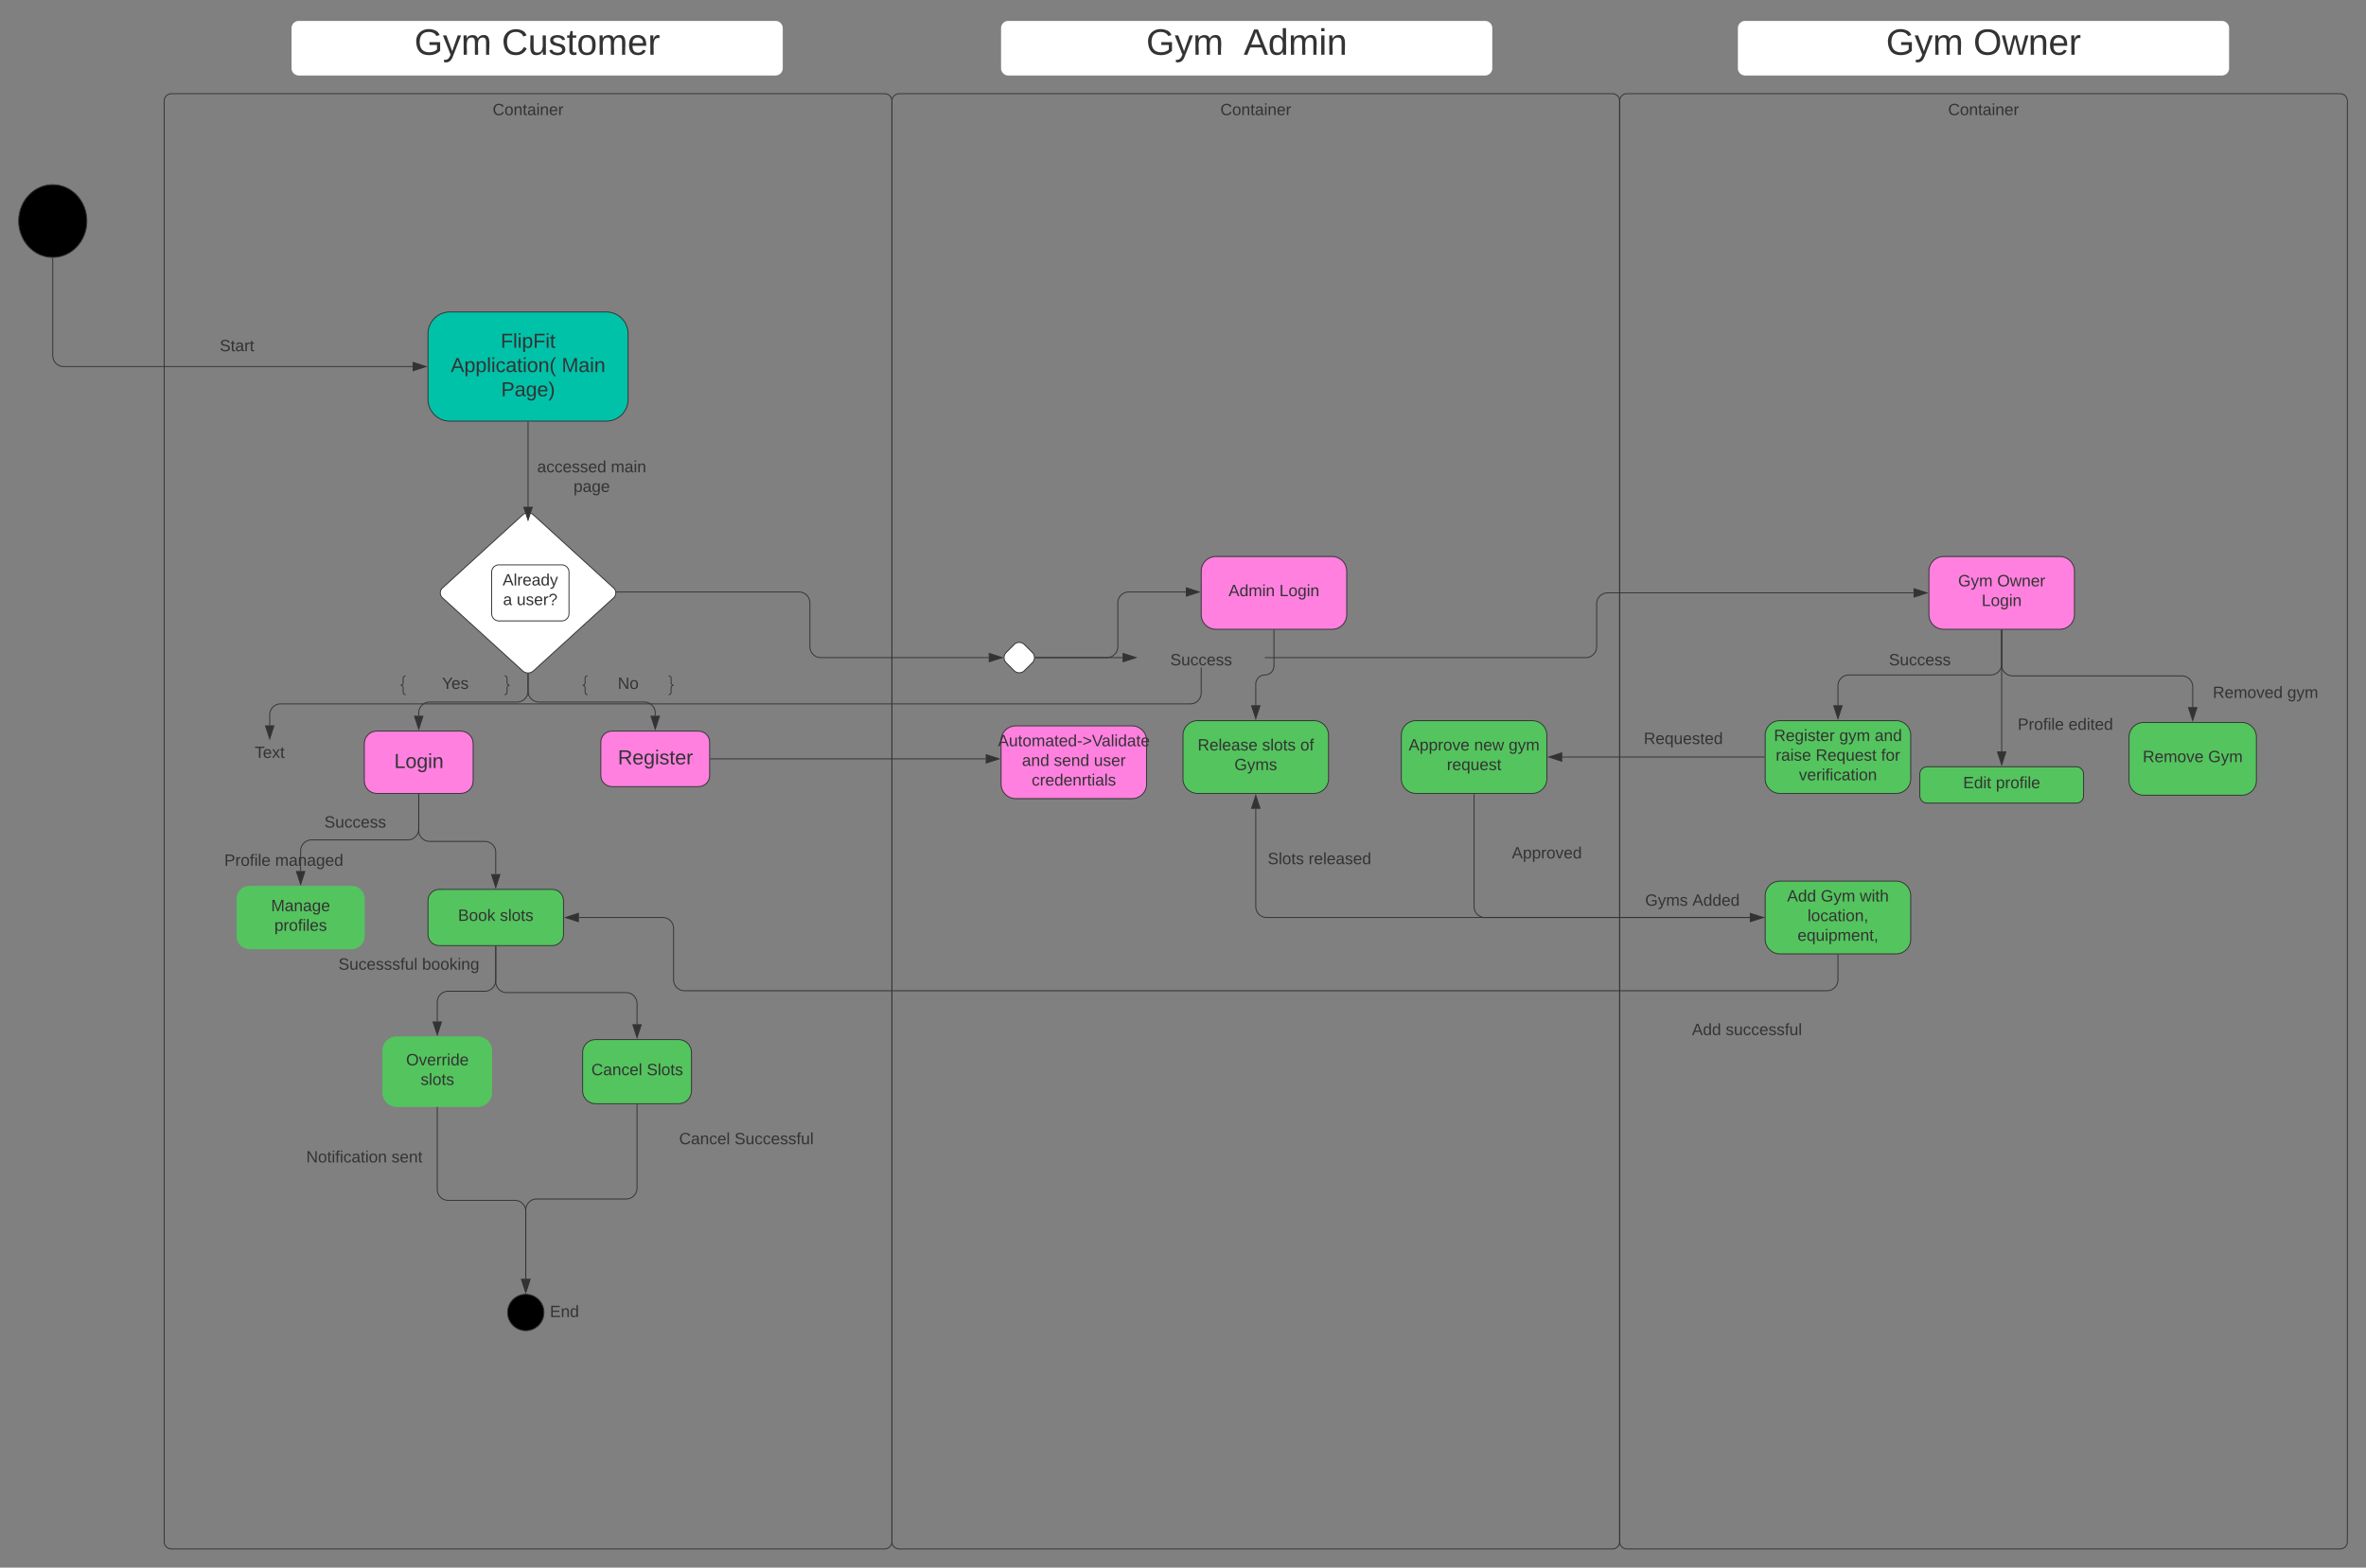 <svg xmlns="http://www.w3.org/2000/svg" xmlns:xlink="http://www.w3.org/1999/xlink" xmlns:lucid="lucid" width="2601" height="1723.5"><rect width="100%" height="100%" fill="#808080" stroke="none"/><g transform="translate(-1639.5 -357)" lucid:page-tab-id="0_0"><path d="M2620 468a8 8 0 0 1 8-8h784a8 8 0 0 1 8 8v1584a8 8 0 0 1-8 8h-784a8 8 0 0 1-8-8z" stroke="#333" fill-opacity="0"/><use xlink:href="#a" transform="matrix(1,0,0,1,2628,468) translate(353.075 15.6)"/><path d="M3420 468a8 8 0 0 1 8-8h784a8 8 0 0 1 8 8v1584a8 8 0 0 1-8 8h-784a8 8 0 0 1-8-8z" stroke="#333" fill-opacity="0"/><use xlink:href="#a" transform="matrix(1,0,0,1,3428,468) translate(353.075 15.6)"/><path d="M1820 468a8 8 0 0 1 8-8h784a8 8 0 0 1 8 8v1584a8 8 0 0 1-8 8h-784a8 8 0 0 1-8-8z" stroke="#333" fill-opacity="0"/><use xlink:href="#a" transform="matrix(1,0,0,1,1828,468) translate(353.075 15.6)"/><path d="M1960 388a8 8 0 0 1 8-8h524a8 8 0 0 1 8 8v44a8 8 0 0 1-8 8h-524a8 8 0 0 1-8-8z" fill="#fff"/><use xlink:href="#b" transform="matrix(1,0,0,1,1960,380) translate(135.037 37.188)"/><use xlink:href="#c" transform="matrix(1,0,0,1,1960,380) translate(231.012 37.188)"/><path d="M2740 388a8 8 0 0 1 8-8h524a8 8 0 0 1 8 8v44a8 8 0 0 1-8 8h-524a8 8 0 0 1-8-8z" fill="#fff"/><use xlink:href="#d" transform="matrix(1,0,0,1,2740,380) translate(159.561 37.188)"/><use xlink:href="#e" transform="matrix(1,0,0,1,2740,380) translate(266.709 37.188)"/><path d="M3550 388a8 8 0 0 1 8-8h524a8 8 0 0 1 8 8v44a8 8 0 0 1-8 8h-524a8 8 0 0 1-8-8z" fill="#fff"/><use xlink:href="#b" transform="matrix(1,0,0,1,3550,380) translate(162.913 37.188)"/><use xlink:href="#f" transform="matrix(1,0,0,1,3550,380) translate(258.888 37.188)"/><path d="M1735 600c0 22.1-16.8 40-37.5 40s-37.5-17.9-37.5-40 16.8-40 37.5-40 37.5 17.9 37.5 40z" stroke="#333"/><path d="M2134 700c-13.26 0-24 10.75-24 24v72c0 13.25 10.74 24 24 24h172c13.26 0 24-10.75 24-24v-72c0-13.25-10.74-24-24-24z" stroke="#333" fill="#00c2a8"/><use xlink:href="#g" transform="matrix(1,0,0,1,2118,708) translate(71.907 31.378)"/><use xlink:href="#h" transform="matrix(1,0,0,1,2118,708) translate(17 58.044)"/><use xlink:href="#i" transform="matrix(1,0,0,1,2118,708) translate(138.975 58.044)"/><use xlink:href="#j" transform="matrix(1,0,0,1,2118,708) translate(72.401 84.711)"/><path d="M1697.5 641v107a12 12 0 0 0 12 12h383.62" stroke="#333" fill="none"/><path d="M1697.5 640.5l.5-.02v.53h-1v-.53z" stroke="#333" stroke-width=".05" fill="#333"/><path d="M2107.88 760l-14.26 4.63v-9.26z" stroke="#333" fill="#333"/><path d="M2214.1 923.1a8.78 8.78 0 0 1 11.8 0l88.2 80.37a7.3 7.3 0 0 1 0 10.77l-88.2 80.37a8.78 8.78 0 0 1-11.8 0l-88.2-80.36a7.3 7.3 0 0 1 0-10.77z" stroke="#333" fill="#fff"/><path d="M2220 821v93.14" stroke="#333" fill="none"/><path d="M2220.5 821h-1v-.5h1z" stroke="#333" stroke-width=".05" fill="#333"/><path d="M2220 928.9l-4.64-14.26h9.28z" stroke="#333" fill="#333"/><path d="M2180 986.03a8 8 0 0 1 8-8h69a8 8 0 0 1 8 8v45.65a8 8 0 0 1-8 8h-69a8 8 0 0 1-8-8z" stroke="#333" fill="#fff"/><use xlink:href="#k" transform="matrix(1,0,0,1,2185,983.029) translate(7.05 17.65)"/><use xlink:href="#l" transform="matrix(1,0,0,1,2185,983.029) translate(7.525 39.25)"/><use xlink:href="#m" transform="matrix(1,0,0,1,2185,983.029) translate(22.525 39.25)"/><path d="M2053.7 1160.83c-7.57 0-13.7 6.13-13.7 13.7v41.1c0 7.56 6.13 13.7 13.7 13.7h92.25c7.56 0 13.7-6.14 13.7-13.7v-41.1c0-7.57-6.14-13.7-13.7-13.7z" stroke="#333" fill="#ff80df"/><use xlink:href="#n" transform="matrix(1,0,0,1,2048,1168.826) translate(24.87 32.544)"/><path d="M2220 1097.9v18.96a12 12 0 0 1-12 12h-96.18a12 12 0 0 0-12 12v3.08" stroke="#333" fill="none"/><path d="M2220 1097.4l.5-.03v.55h-1v-.55z" stroke="#333" stroke-width=".05" fill="#333"/><path d="M2099.82 1158.7l-4.63-14.26h9.26z" stroke="#333" fill="#333"/><path d="M2085.4 1100c-1.48 0-2.7 1.2-2.7 2.7v5c0 1.5-1.2 2.7-2.7 2.7 1.5 0 2.7 1.22 2.7 2.72v5c0 1.5 1.22 2.7 2.72 2.7m108.8 0c1.5 0 2.72-1.2 2.72-2.7v-5c0-1.5 1.2-2.7 2.7-2.7-1.5 0-2.7-1.22-2.7-2.7v-5c0-1.5-1.2-2.72-2.7-2.72" stroke="#333" fill="none"/><use xlink:href="#o" transform="matrix(1,0,0,1,2084.061,1100) translate(41.325 14.4)"/><path d="M2312.2 1160.83c-6.74 0-12.2 5.46-12.2 12.2v36.6c0 6.72 5.46 12.2 12.2 12.2h95.25c6.74 0 12.2-5.47 12.2-12.2v-36.6c0-6.74-5.47-12.2-12.2-12.2z" stroke="#333" fill="#ff80df"/><use xlink:href="#p" transform="matrix(1,0,0,1,2308,1168.826) translate(10.735 28.544)"/><path d="M2220 1097.9v18.96a12 12 0 0 0 12 12h115.82a12 12 0 0 1 12 12v3.08" stroke="#333" fill="none"/><path d="M2220 1097.4l.5-.03v.55h-1v-.55z" stroke="#333" stroke-width=".05" fill="#333"/><path d="M2359.82 1158.7l-4.63-14.26h9.26z" stroke="#333" fill="#333"/><path d="M2285.4 1100c-1.48 0-2.7 1.2-2.7 2.7v5c0 1.5-1.2 2.7-2.7 2.7 1.5 0 2.7 1.22 2.7 2.72v5c0 1.5 1.22 2.7 2.72 2.7m89.16 0c1.5 0 2.7-1.2 2.7-2.7v-5c0-1.5 1.22-2.7 2.72-2.7-1.5 0-2.7-1.22-2.7-2.7v-5c0-1.5-1.22-2.72-2.72-2.72" stroke="#333" fill="none"/><use xlink:href="#q" transform="matrix(1,0,0,1,2284.061,1100) translate(34.525 14.4)"/><path d="M2756 1155.07c-8.84 0-16 7.17-16 16v48c0 8.84 7.16 16 16 16h128c8.84 0 16-7.16 16-16v-48c0-8.83-7.16-16-16-16z" stroke="#333" fill="#ff80df"/><use xlink:href="#r" transform="matrix(1,0,0,1,2748,1163.073) translate(-11.475 14.4)"/><use xlink:href="#s" transform="matrix(1,0,0,1,2748,1163.073) translate(15.025 36)"/><use xlink:href="#t" transform="matrix(1,0,0,1,2748,1163.073) translate(50.025 36)"/><use xlink:href="#u" transform="matrix(1,0,0,1,2748,1163.073) translate(94.025 36)"/><use xlink:href="#v" transform="matrix(1,0,0,1,2748,1163.073) translate(25.6 57.6)"/><path d="M2420.65 1191.32h302.47" stroke="#333" fill="none"/><path d="M2420.66 1191.82h-.5v-1h.5z" stroke="#333" stroke-width=".05" fill="#333"/><path d="M2737.88 1191.32l-14.26 4.64v-9.27z" stroke="#333" fill="#333"/><path d="M1913.7 1331.5c-7.57 0-13.7 6.14-13.7 13.7v41.1c0 7.57 6.13 13.7 13.7 13.7h112.6c7.57 0 13.7-6.13 13.7-13.7v-41.1c0-7.56-6.13-13.7-13.7-13.7z" stroke="#54c45e" fill="#54c45e"/><use xlink:href="#w" transform="matrix(1,0,0,1,1908,1339.506) translate(29.525 19.3)"/><use xlink:href="#x" transform="matrix(1,0,0,1,1908,1339.506) translate(33.075 40.9)"/><path d="M2122.36 1334.86c-6.83 0-12.36 5.53-12.36 12.36v37.07c0 6.82 5.53 12.35 12.36 12.35h124.25c6.84 0 12.37-5.54 12.37-12.36v-37.08c0-6.83-5.53-12.36-12.36-12.36z" stroke="#333" fill="#54c45e"/><use xlink:href="#y" transform="matrix(1,0,0,1,2118,1342.858) translate(25.025 26.6)"/><use xlink:href="#z" transform="matrix(1,0,0,1,2118,1342.858) translate(71.025 26.6)"/><path d="M2099.82 1230.32v38.1a12 12 0 0 1-12 12H1982a12 12 0 0 0-12 12v22.2" stroke="#333" fill="none"/><path d="M2100.32 1230.33h-1v-.5h1z" stroke="#333" stroke-width=".05" fill="#333"/><path d="M1970 1329.4l-4.63-14.28h9.27z" stroke="#333" fill="#333"/><path d="M2099.82 1230.32v39.77a12 12 0 0 0 12 12h60.66a12 12 0 0 1 12 12v23.87" stroke="#333" fill="none"/><path d="M2100.32 1230.33h-1v-.5h1z" stroke="#333" stroke-width=".05" fill="#333"/><path d="M2184.5 1332.74l-4.65-14.27h9.27z" stroke="#333" fill="#333"/><path d="M2075.65 1496.97c-8.45 0-15.3 6.85-15.3 15.3v45.9c0 8.45 6.85 15.3 15.3 15.3h89.05c8.45 0 15.3-6.85 15.3-15.3v-45.9c0-8.45-6.85-15.3-15.3-15.3z" stroke="#54c45e" fill="#54c45e"/><use xlink:href="#A" transform="matrix(1,0,0,1,2068.354,1504.972) translate(17.575 23.3)"/><use xlink:href="#z" transform="matrix(1,0,0,1,2068.354,1504.972) translate(33.525 44.9)"/><path d="M2294.1 1500c-7.8 0-14.1 6.3-14.1 14.1v42.25c0 7.78 6.3 14.1 14.1 14.1h91.46c7.78 0 14.1-6.32 14.1-14.1v-42.26c0-7.8-6.32-14.1-14.1-14.1z" stroke="#333" fill="#54c45e"/><use xlink:href="#B" transform="matrix(1,0,0,1,2288,1508) translate(1.575 31.1)"/><use xlink:href="#C" transform="matrix(1,0,0,1,2288,1508) translate(62.475 31.1)"/><path d="M2184.5 1397.65v37.16a12 12 0 0 1-12 12h-40.32a12 12 0 0 0-12 12v21.3" stroke="#333" fill="none"/><path d="M2185 1397.66h-1v-.5h1z" stroke="#333" stroke-width=".05" fill="#333"/><path d="M2120.18 1494.85l-4.64-14.26h9.27z" stroke="#333" fill="#333"/><path d="M2184.5 1397.65v38.67a12 12 0 0 0 12 12h131.32a12 12 0 0 1 12 12v22.8" stroke="#333" fill="none"/><path d="M2185 1397.66h-1v-.5h1z" stroke="#333" stroke-width=".05" fill="#333"/><path d="M2339.82 1497.88l-4.63-14.26h9.26z" stroke="#333" fill="#333"/><path d="M2976 968.86c-8.84 0-16 7.16-16 16v48c0 8.83 7.16 16 16 16h128c8.84 0 16-7.17 16-16v-48c0-8.84-7.16-16-16-16z" stroke="#333" fill="#ff80df"/><use xlink:href="#D" transform="matrix(1,0,0,1,2968,976.855) translate(22.075 35.6)"/><use xlink:href="#E" transform="matrix(1,0,0,1,2968,976.855) translate(77.975 35.6)"/><path d="M2777.7 1080h78.64a12 12 0 0 0 12-12v-48.14a12 12 0 0 1 12-12h62.78" stroke="#333" fill="none"/><path d="M2777.7 1080.5h-.55l.04-.5-.05-.5h.55z" stroke="#333" stroke-width=".05" fill="#333"/><path d="M2957.88 1007.86l-14.26 4.63v-9.28z" stroke="#333" fill="#333"/><path d="M2317.4 1007.86h200.45a12 12 0 0 1 12 12V1068a12 12 0 0 0 12 12h184.58" stroke="#333" fill="none"/><path d="M2317.4 1008.36h-.47l-.07-.8-.05-.2h.6z" stroke="#333" stroke-width=".05" fill="#333"/><path d="M2741.2 1080l-14.27 4.63v-9.27z" stroke="#333" fill="#333"/><path d="M2956 1149.32c-8.84 0-16 7.16-16 16v48c0 8.84 7.16 16 16 16h128c8.84 0 16-7.16 16-16v-48c0-8.84-7.16-16-16-16z" stroke="#333" fill="#54c45e"/><use xlink:href="#F" transform="matrix(1,0,0,1,2948,1157.321) translate(8.075 24.8)"/><use xlink:href="#G" transform="matrix(1,0,0,1,2948,1157.321) translate(78.975 24.8)"/><use xlink:href="#H" transform="matrix(1,0,0,1,2948,1157.321) translate(120.925 24.8)"/><use xlink:href="#I" transform="matrix(1,0,0,1,2948,1157.321) translate(48.525 46.4)"/><path d="M3196 1149.32c-8.84 0-16 7.16-16 16v48c0 8.84 7.16 16 16 16h128c8.84 0 16-7.16 16-16v-48c0-8.84-7.16-16-16-16z" stroke="#333" fill="#54c45e"/><use xlink:href="#J" transform="matrix(1,0,0,1,3188,1157.321) translate(0.075 24.8)"/><use xlink:href="#K" transform="matrix(1,0,0,1,3188,1157.321) translate(72.025 24.8)"/><use xlink:href="#L" transform="matrix(1,0,0,1,3188,1157.321) translate(109.975 24.8)"/><use xlink:href="#M" transform="matrix(1,0,0,1,3188,1157.321) translate(42.025 46.4)"/><path d="M3040 1049.86v39.23a10 10 0 0 1-10 10 10 10 0 0 0-10 10v23.34" stroke="#333" fill="none"/><path d="M3040.5 1049.87h-1v-.5h1z" stroke="#333" stroke-width=".05" fill="#333"/><path d="M3020 1147.2l-4.64-14.26h9.28z" stroke="#333" fill="#333"/><path d="M3776 968.86c-8.84 0-16 7.16-16 16v48c0 8.83 7.16 16 16 16h128c8.84 0 16-7.17 16-16v-48c0-8.84-7.16-16-16-16z" stroke="#333" fill="#ff80df"/><use xlink:href="#N" transform="matrix(1,0,0,1,3768,976.855) translate(24.075 24.8)"/><use xlink:href="#O" transform="matrix(1,0,0,1,3768,976.855) translate(67.025 24.8)"/><use xlink:href="#E" transform="matrix(1,0,0,1,3768,976.855) translate(50.025 46.4)"/><path d="M2754.34 1065.66a8 8 0 0 1 11.32 0l8.68 8.68a8 8 0 0 1 0 11.32l-8.68 8.68a8 8 0 0 1-11.32 0l-8.68-8.68a8 8 0 0 1 0-11.32z" stroke="#333" fill="#fff"/><path d="M2777.7 1080h95.92" stroke="#333" fill="none"/><path d="M2777.7 1080.5h-.55l.04-.5-.05-.5h.55z" stroke="#333" stroke-width=".05" fill="#333"/><path d="M2888.38 1080l-14.26 4.63v-9.27z" stroke="#333" fill="#333"/><path d="M3030.5 1080h352.25a12 12 0 0 0 12-12v-47.14a12 12 0 0 1 12-12h336.37" stroke="#333" fill="none"/><path d="M3030.5 1080.5h-.5v-1h.5z" stroke="#333" stroke-width=".05" fill="#333"/><path d="M3757.88 1008.86l-14.26 4.63v-9.28z" stroke="#333" fill="#333"/><path d="M3596 1149.32c-8.84 0-16 7.16-16 16v48c0 8.84 7.16 16 16 16h128c8.84 0 16-7.16 16-16v-48c0-8.84-7.16-16-16-16z" stroke="#333" fill="#54c45e"/><use xlink:href="#P" transform="matrix(1,0,0,1,3588,1157.321) translate(1.6 14.4)"/><use xlink:href="#Q" transform="matrix(1,0,0,1,3588,1157.321) translate(73.45 14.4)"/><use xlink:href="#R" transform="matrix(1,0,0,1,3588,1157.321) translate(112.4 14.4)"/><use xlink:href="#S" transform="matrix(1,0,0,1,3588,1157.321) translate(3.6 36)"/><use xlink:href="#T" transform="matrix(1,0,0,1,3588,1157.321) translate(47.5 36)"/><use xlink:href="#U" transform="matrix(1,0,0,1,3588,1157.321) translate(119.45 36)"/><use xlink:href="#V" transform="matrix(1,0,0,1,3588,1157.321) translate(29.1 57.6)"/><path d="M3579 1189.32h-222.12" stroke="#333" fill="none"/><path d="M3579.5 1189.82h-.5v-1h.5z" stroke="#333" stroke-width=".05" fill="#333"/><path d="M3342.12 1189.32l14.26-4.63v9.26z" stroke="#333" fill="#333"/><path d="M3596 1325.75c-8.84 0-16 7.17-16 16v48c0 8.84 7.16 16 16 16h128c8.84 0 16-7.16 16-16v-48c0-8.83-7.16-16-16-16z" stroke="#333" fill="#54c45e"/><use xlink:href="#W" transform="matrix(1,0,0,1,3588,1333.753) translate(16.075 14.4)"/><use xlink:href="#X" transform="matrix(1,0,0,1,3588,1333.753) translate(53.075 14.4)"/><use xlink:href="#Y" transform="matrix(1,0,0,1,3588,1333.753) translate(96.025 14.4)"/><use xlink:href="#Z" transform="matrix(1,0,0,1,3588,1333.753) translate(38.55 36)"/><use xlink:href="#aa" transform="matrix(1,0,0,1,3588,1333.753) translate(27.55 57.6)"/><path d="M3260 1230.32v123.43a12 12 0 0 0 12 12h291.12" stroke="#333" fill="none"/><path d="M3260.5 1230.33h-1v-.5h1z" stroke="#333" stroke-width=".05" fill="#333"/><path d="M3577.88 1365.75l-14.26 4.64v-9.28z" stroke="#333" fill="#333"/><path d="M3840 1049.86v37.23a12 12 0 0 1-12 12h-156a12 12 0 0 0-12 12v21.34" stroke="#333" fill="none"/><path d="M3840.5 1049.87h-1v-.5h1z" stroke="#333" stroke-width=".05" fill="#333"/><path d="M3660 1147.2l-4.64-14.26h9.28z" stroke="#333" fill="#333"/><path d="M3758 1200c-4.42 0-8 3.58-8 8v24c0 4.42 3.58 8 8 8h164c4.42 0 8-3.58 8-8v-24c0-4.42-3.58-8-8-8z" stroke="#333" fill="#54c45e"/><use xlink:href="#ab" transform="matrix(1,0,0,1,3758,1208) translate(39.6 15.6)"/><use xlink:href="#ac" transform="matrix(1,0,0,1,3758,1208) translate(75.55 15.6)"/><path d="M3840 1049.86v133.26" stroke="#333" fill="none"/><path d="M3840.5 1049.87h-1v-.5h1z" stroke="#333" stroke-width=".05" fill="#333"/><path d="M3840 1197.88l-4.64-14.26h9.28z" stroke="#333" fill="#333"/><path d="M3996 1151.32c-8.84 0-16 7.16-16 16v48c0 8.84 7.16 16 16 16h108c8.84 0 16-7.16 16-16v-48c0-8.84-7.16-16-16-16z" stroke="#333" fill="#54c45e"/><use xlink:href="#ad" transform="matrix(1,0,0,1,3988,1159.321) translate(7.075 35.6)"/><use xlink:href="#ae" transform="matrix(1,0,0,1,3988,1159.321) translate(78.975 35.6)"/><path d="M3840 1049.86v38.23a12 12 0 0 0 12 12h186a12 12 0 0 1 12 12v22.34" stroke="#333" fill="none"/><path d="M3840.5 1049.87h-1v-.5h1z" stroke="#333" stroke-width=".05" fill="#333"/><path d="M4050 1149.2l-4.64-14.26h9.28z" stroke="#333" fill="#333"/><path d="M3660 1406.75v27.5a12 12 0 0 1-12 12H2392a12 12 0 0 1-12-12v-56.5a12 12 0 0 0-12-12h-92.15" stroke="#333" fill="none"/><path d="M3660.5 1406.77h-1v-.52h1z" stroke="#333" stroke-width=".05" fill="#333"/><path d="M2261.1 1365.75l14.25-4.63v9.27z" stroke="#333" fill="#333"/><path d="M3579 1365.75h-547a12 12 0 0 1-12-12V1246.2" stroke="#333" fill="none"/><path d="M3579.5 1366.25h-.5v-1h.5z" stroke="#333" stroke-width=".05" fill="#333"/><path d="M3020 1231.44l4.64 14.26h-9.28z" stroke="#333" fill="#333"/><path d="M2237.5 1800c0 11.05-8.95 20-20 20s-20-8.95-20-20 8.95-20 20-20 20 8.95 20 20z" stroke="#333"/><path d="M2339.82 1571.44v91.78a12 12 0 0 1-12 12h-98.32a12 12 0 0 0-12 12v75.9" stroke="#333" fill="none"/><path d="M2340.32 1571.45h-1v-.5h1z" stroke="#333" stroke-width=".05" fill="#333"/><path d="M2217.5 1777.88l-4.64-14.26h9.28z" stroke="#333" fill="#333"/><path d="M2120.18 1574.46v90.27a12 12 0 0 0 12 12h73.32a12 12 0 0 1 12 12v74.4" stroke="#333" fill="none"/><path d="M2120.68 1574.48h-1v-.52h1z" stroke="#333" stroke-width=".05" fill="#333"/><path d="M2217.5 1777.88l-4.64-14.26h9.28z" stroke="#333" fill="#333"/><path d="M1960 1255.5a8 8 0 0 1 8-8h124a8 8 0 0 1 8 8v5.82a8 8 0 0 1-8 8h-124a8 8 0 0 1-8-8z" stroke="#000" stroke-opacity="0" fill="#fff" fill-opacity="0"/><use xlink:href="#af" transform="matrix(1,0,0,1,1965,1252.505) translate(31 14.4)"/><path d="M1800 728a8 8 0 0 1 8-8h184a8 8 0 0 1 8 8v24a8 8 0 0 1-8 8h-184a8 8 0 0 1-8-8z" stroke="#000" stroke-opacity="0" fill="#fff" fill-opacity="0"/><g><use xlink:href="#ag" transform="matrix(1,0,0,1,1805,725) translate(76.025 18.15)"/></g><path d="M2890 1077.1a8 8 0 0 1 8-8h124a8 8 0 0 1 8 8v5.8a8 8 0 0 1-8 8h-124a8 8 0 0 1-8-8z" stroke="#000" stroke-opacity="0" fill="#fff" fill-opacity="0"/><g><use xlink:href="#af" transform="matrix(1,0,0,1,2895,1074.092) translate(31 14.4)"/></g><path d="M3680 1077.1a8 8 0 0 1 8-8h124a8 8 0 0 1 8 8v5.8a8 8 0 0 1-8 8h-124a8 8 0 0 1-8-8z" stroke="#000" stroke-opacity="0" fill="#fff" fill-opacity="0"/><g><use xlink:href="#af" transform="matrix(1,0,0,1,3685,1074.092) translate(31 14.4)"/></g><path d="M1997.5 1408a8 8 0 0 1 8-8H2172a8 8 0 0 1 8 8v24a8 8 0 0 1-8 8h-166.5a8 8 0 0 1-8-8z" stroke="#000" stroke-opacity="0" fill="#fff" fill-opacity="0"/><g><use xlink:href="#ah" transform="matrix(1,0,0,1,2002.5,1405) translate(9.05 18.15)"/><use xlink:href="#ai" transform="matrix(1,0,0,1,2002.5,1405) translate(101 18.15)"/></g><path d="M2360 1588a8 8 0 0 1 8-8h184a8 8 0 0 1 8 8v44a8 8 0 0 1-8 8h-184a8 8 0 0 1-8-8z" stroke="#000" stroke-opacity="0" fill="#fff" fill-opacity="0"/><g><use xlink:href="#B" transform="matrix(1,0,0,1,2365,1585) translate(21.075 30.025)"/><use xlink:href="#aj" transform="matrix(1,0,0,1,2365,1585) translate(81.975 30.025)"/></g><path d="M1920 1608a8 8 0 0 1 8-8h224a8 8 0 0 1 8 8v44a8 8 0 0 1-8 8h-224a8 8 0 0 1-8-8z" stroke="#000" stroke-opacity="0" fill="#fff" fill-opacity="0"/><g><use xlink:href="#ak" transform="matrix(1,0,0,1,1925,1605) translate(51.1 30.025)"/><use xlink:href="#al" transform="matrix(1,0,0,1,1925,1605) translate(144.9 30.025)"/></g><path d="M3280 1273.75a8 8 0 0 1 8-8h104a8 8 0 0 1 8 8v44a8 8 0 0 1-8 8h-104a8 8 0 0 1-8-8z" stroke="#000" stroke-opacity="0" fill="#fff" fill-opacity="0"/><g><use xlink:href="#am" transform="matrix(1,0,0,1,3285,1270.753) translate(16.525 30.025)"/></g><path d="M3440 1468a8 8 0 0 1 8-8h224a8 8 0 0 1 8 8v44a8 8 0 0 1-8 8h-224a8 8 0 0 1-8-8z" stroke="#000" stroke-opacity="0" fill="#fff" fill-opacity="0"/><g><use xlink:href="#W" transform="matrix(1,0,0,1,3445,1465) translate(54.525 30.025)"/><use xlink:href="#an" transform="matrix(1,0,0,1,3445,1465) translate(91.525 30.025)"/></g><path d="M1860 1293.75a8 8 0 0 1 8-8h166.5a8 8 0 0 1 8 8v24a8 8 0 0 1-8 8H1868a8 8 0 0 1-8-8z" stroke="#000" stroke-opacity="0" fill="#fff" fill-opacity="0"/><g><use xlink:href="#ao" transform="matrix(1,0,0,1,1865,1290.753) translate(21.1 18.15)"/><use xlink:href="#ap" transform="matrix(1,0,0,1,1865,1290.753) translate(76.95 18.15)"/></g><path d="M2160 1778a8 8 0 0 1 8-8h184a8 8 0 0 1 8 8v44a8 8 0 0 1-8 8h-184a8 8 0 0 1-8-8z" stroke="#000" stroke-opacity="0" fill="#fff" fill-opacity="0"/><g><use xlink:href="#aq" transform="matrix(1,0,0,1,2165,1775) translate(79 30.025)"/></g><path d="M2960 1091.4v27.5a12 12 0 0 1-12 12H1948a12 12 0 0 0-12 12v11.62" stroke="#333" fill="none"/><path d="M2960.5 1091.42h-1v-.5h1z" stroke="#333" stroke-width=".05" fill="#333"/><path d="M1936 1169.3l-4.63-14.28h9.27z" stroke="#333" fill="#333"/><path d="M1866 1178.9a8 8 0 0 1 8-8h124a8 8 0 0 1 8 8v5.82a8 8 0 0 1-8 8h-124a8 8 0 0 1-8-8z" stroke="#000" stroke-opacity="0" fill="#fff" fill-opacity="0"/><g><use xlink:href="#ar" transform="matrix(1,0,0,1,1871,1175.908) translate(48.525 14.4)"/></g><path d="M3020 1295.73a8 8 0 0 1 8-8h124a8 8 0 0 1 8 8v5.82a8 8 0 0 1-8 8h-124a8 8 0 0 1-8-8z" stroke="#000" stroke-opacity="0" fill="#fff" fill-opacity="0"/><g><use xlink:href="#as" transform="matrix(1,0,0,1,3025,1292.733) translate(8.075 14.4)"/><use xlink:href="#at" transform="matrix(1,0,0,1,3025,1292.733) translate(53.025 14.4)"/></g><path d="M3430 1341.4a8 8 0 0 1 8-8h124a8 8 0 0 1 8 8v5.83a8 8 0 0 1-8 8h-124a8 8 0 0 1-8-8z" stroke="#000" stroke-opacity="0" fill="#fff" fill-opacity="0"/><g><use xlink:href="#au" transform="matrix(1,0,0,1,3435,1338.411) translate(13.025 14.4)"/><use xlink:href="#av" transform="matrix(1,0,0,1,3435,1338.411) translate(64.975 14.4)"/></g><path d="M3430 1148a8 8 0 0 1 8-8h104a8 8 0 0 1 8 8v44a8 8 0 0 1-8 8h-104a8 8 0 0 1-8-8z" stroke="#000" stroke-opacity="0" fill="#fff" fill-opacity="0"/><g><use xlink:href="#aw" transform="matrix(1,0,0,1,3435,1145) translate(11.525 30.025)"/></g><path d="M2220 864.9a8 8 0 0 1 8-8h124a8 8 0 0 1 8 8v5.8a8 8 0 0 1-8 8h-124a8 8 0 0 1-8-8z" stroke="#000" stroke-opacity="0" fill="#fff" fill-opacity="0"/><g><use xlink:href="#ax" transform="matrix(1,0,0,1,2225,861.885) translate(5.05 14.4)"/><use xlink:href="#ay" transform="matrix(1,0,0,1,2225,861.885) translate(86.05 14.4)"/><use xlink:href="#az" transform="matrix(1,0,0,1,2225,861.885) translate(45 36)"/></g><path d="M3840 1148a8 8 0 0 1 8-8h124a8 8 0 0 1 8 8v5.82a8 8 0 0 1-8 8h-124a8 8 0 0 1-8-8z" stroke="#000" stroke-opacity="0" fill="#fff" fill-opacity="0"/><g><use xlink:href="#ao" transform="matrix(1,0,0,1,3845,1145) translate(12.6 14.4)"/><use xlink:href="#aA" transform="matrix(1,0,0,1,3845,1145) translate(68.45 14.4)"/></g><path d="M4060 1113.02a8 8 0 0 1 8-8h124a8 8 0 0 1 8 8v5.8a8 8 0 0 1-8 8h-124a8 8 0 0 1-8-8z" stroke="#000" stroke-opacity="0" fill="#fff" fill-opacity="0"/><g><use xlink:href="#aB" transform="matrix(1,0,0,1,4065,1110.015) translate(7.075 14.4)"/><use xlink:href="#aC" transform="matrix(1,0,0,1,4065,1110.015) translate(88.975 14.4)"/></g><defs><path fill="#333" d="M212-179c-10-28-35-45-73-45-59 0-87 40-87 99 0 60 29 101 89 101 43 0 62-24 78-52l27 14C228-24 195 4 139 4 59 4 22-46 18-125c-6-104 99-153 187-111 19 9 31 26 39 46" id="aD"/><path fill="#333" d="M100-194c62-1 85 37 85 99 1 63-27 99-86 99S16-35 15-95c0-66 28-99 85-99zM99-20c44 1 53-31 53-75 0-43-8-75-51-75s-53 32-53 75 10 74 51 75" id="aE"/><path fill="#333" d="M117-194c89-4 53 116 60 194h-32v-121c0-31-8-49-39-48C34-167 62-67 57 0H25l-1-190h30c1 10-1 24 2 32 11-22 29-35 61-36" id="aF"/><path fill="#333" d="M59-47c-2 24 18 29 38 22v24C64 9 27 4 27-40v-127H5v-23h24l9-43h21v43h35v23H59v120" id="aG"/><path fill="#333" d="M141-36C126-15 110 5 73 4 37 3 15-17 15-53c-1-64 63-63 125-63 3-35-9-54-41-54-24 1-41 7-42 31l-33-3c5-37 33-52 76-52 45 0 72 20 72 64v82c-1 20 7 32 28 27v20c-31 9-61-2-59-35zM48-53c0 20 12 33 32 33 41-3 63-29 60-74-43 2-92-5-92 41" id="aH"/><path fill="#333" d="M24-231v-30h32v30H24zM24 0v-190h32V0H24" id="aI"/><path fill="#333" d="M100-194c63 0 86 42 84 106H49c0 40 14 67 53 68 26 1 43-12 49-29l28 8c-11 28-37 45-77 45C44 4 14-33 15-96c1-61 26-98 85-98zm52 81c6-60-76-77-97-28-3 7-6 17-6 28h103" id="aJ"/><path fill="#333" d="M114-163C36-179 61-72 57 0H25l-1-190h30c1 12-1 29 2 39 6-27 23-49 58-41v29" id="aK"/><g id="a"><use transform="matrix(0.05,0,0,0.05,0,0)" xlink:href="#aD"/><use transform="matrix(0.05,0,0,0.05,12.95,0)" xlink:href="#aE"/><use transform="matrix(0.05,0,0,0.05,22.95,0)" xlink:href="#aF"/><use transform="matrix(0.05,0,0,0.05,32.95,0)" xlink:href="#aG"/><use transform="matrix(0.05,0,0,0.05,37.95,0)" xlink:href="#aH"/><use transform="matrix(0.05,0,0,0.05,47.95,0)" xlink:href="#aI"/><use transform="matrix(0.05,0,0,0.05,51.9,0)" xlink:href="#aF"/><use transform="matrix(0.05,0,0,0.05,61.9,0)" xlink:href="#aJ"/><use transform="matrix(0.05,0,0,0.05,71.9,0)" xlink:href="#aK"/></g><path fill="#333" d="M143 4C61 4 22-44 18-125c-5-107 100-154 193-111 17 8 29 25 37 43l-32 9c-13-25-37-40-76-40-61 0-88 39-88 99 0 61 29 100 91 101 35 0 62-11 79-27v-45h-74v-28h105v86C228-13 192 4 143 4" id="aL"/><path fill="#333" d="M179-190L93 31C79 59 56 82 12 73V49c39 6 53-20 64-50L1-190h34L92-34l54-156h33" id="aM"/><path fill="#333" d="M210-169c-67 3-38 105-44 169h-31v-121c0-29-5-50-35-48C34-165 62-65 56 0H25l-1-190h30c1 10-1 24 2 32 10-44 99-50 107 0 11-21 27-35 58-36 85-2 47 119 55 194h-31v-121c0-29-5-49-35-48" id="aN"/><g id="b"><use transform="matrix(0.112,0,0,0.112,0,0)" xlink:href="#aL"/><use transform="matrix(0.112,0,0,0.112,31.284,0)" xlink:href="#aM"/><use transform="matrix(0.112,0,0,0.112,51.395,0)" xlink:href="#aN"/></g><path fill="#333" d="M84 4C-5 8 30-112 23-190h32v120c0 31 7 50 39 49 72-2 45-101 50-169h31l1 190h-30c-1-10 1-25-2-33-11 22-28 36-60 37" id="aO"/><path fill="#333" d="M135-143c-3-34-86-38-87 0 15 53 115 12 119 90S17 21 10-45l28-5c4 36 97 45 98 0-10-56-113-15-118-90-4-57 82-63 122-42 12 7 21 19 24 35" id="aP"/><g id="c"><use transform="matrix(0.112,0,0,0.112,0,0)" xlink:href="#aD"/><use transform="matrix(0.112,0,0,0.112,28.938,0)" xlink:href="#aO"/><use transform="matrix(0.112,0,0,0.112,51.283,0)" xlink:href="#aP"/><use transform="matrix(0.112,0,0,0.112,71.394,0)" xlink:href="#aG"/><use transform="matrix(0.112,0,0,0.112,82.567,0)" xlink:href="#aE"/><use transform="matrix(0.112,0,0,0.112,104.913,0)" xlink:href="#aN"/><use transform="matrix(0.112,0,0,0.112,138.32,0)" xlink:href="#aJ"/><use transform="matrix(0.112,0,0,0.112,160.665,0)" xlink:href="#aK"/></g><g id="d"><use transform="matrix(0.112,0,0,0.112,0,0)" xlink:href="#aL"/><use transform="matrix(0.112,0,0,0.112,31.284,0)" xlink:href="#aM"/><use transform="matrix(0.112,0,0,0.112,51.395,0)" xlink:href="#aN"/></g><path fill="#333" d="M205 0l-28-72H64L36 0H1l101-248h38L239 0h-34zm-38-99l-47-123c-12 45-31 82-46 123h93" id="aQ"/><path fill="#333" d="M85-194c31 0 48 13 60 33l-1-100h32l1 261h-30c-2-10 0-23-3-31C134-8 116 4 85 4 32 4 16-35 15-94c0-66 23-100 70-100zm9 24c-40 0-46 34-46 75 0 40 6 74 45 74 42 0 51-32 51-76 0-42-9-74-50-73" id="aR"/><g id="e"><use transform="matrix(0.112,0,0,0.112,0,0)" xlink:href="#aQ"/><use transform="matrix(0.112,0,0,0.112,26.815,0)" xlink:href="#aR"/><use transform="matrix(0.112,0,0,0.112,49.16,0)" xlink:href="#aN"/><use transform="matrix(0.112,0,0,0.112,82.567,0)" xlink:href="#aI"/><use transform="matrix(0.112,0,0,0.112,91.394,0)" xlink:href="#aF"/></g><path fill="#333" d="M140-251c81 0 123 46 123 126C263-46 219 4 140 4 59 4 17-45 17-125s42-126 123-126zm0 227c63 0 89-41 89-101s-29-99-89-99c-61 0-89 39-89 99S79-25 140-24" id="aS"/><path fill="#333" d="M206 0h-36l-40-164L89 0H53L-1-190h32L70-26l43-164h34l41 164 42-164h31" id="aT"/><g id="f"><use transform="matrix(0.112,0,0,0.112,0,0)" xlink:href="#aS"/><use transform="matrix(0.112,0,0,0.112,31.284,0)" xlink:href="#aT"/><use transform="matrix(0.112,0,0,0.112,60.222,0)" xlink:href="#aF"/><use transform="matrix(0.112,0,0,0.112,82.567,0)" xlink:href="#aJ"/><use transform="matrix(0.112,0,0,0.112,104.913,0)" xlink:href="#aK"/></g><path fill="#333" d="M63-220v92h138v28H63V0H30v-248h175v28H63" id="aU"/><path fill="#333" d="M24 0v-261h32V0H24" id="aV"/><path fill="#333" d="M115-194c55 1 70 41 70 98S169 2 115 4C84 4 66-9 55-30l1 105H24l-1-265h31l2 30c10-21 28-34 59-34zm-8 174c40 0 45-34 45-75s-6-73-45-74c-42 0-51 32-51 76 0 43 10 73 51 73" id="aW"/><g id="g"><use transform="matrix(0.062,0,0,0.062,0,0)" xlink:href="#aU"/><use transform="matrix(0.062,0,0,0.062,13.519,0)" xlink:href="#aV"/><use transform="matrix(0.062,0,0,0.062,18.395,0)" xlink:href="#aI"/><use transform="matrix(0.062,0,0,0.062,23.272,0)" xlink:href="#aW"/><use transform="matrix(0.062,0,0,0.062,35.617,0)" xlink:href="#aU"/><use transform="matrix(0.062,0,0,0.062,49.136,0)" xlink:href="#aI"/><use transform="matrix(0.062,0,0,0.062,54.012,0)" xlink:href="#aG"/></g><path fill="#333" d="M96-169c-40 0-48 33-48 73s9 75 48 75c24 0 41-14 43-38l32 2c-6 37-31 61-74 61-59 0-76-41-82-99-10-93 101-131 147-64 4 7 5 14 7 22l-32 3c-4-21-16-35-41-35" id="aX"/><path fill="#333" d="M87 75C49 33 22-17 22-94c0-76 28-126 65-167h31c-38 41-64 92-64 168S80 34 118 75H87" id="aY"/><g id="h"><use transform="matrix(0.062,0,0,0.062,0,0)" xlink:href="#aQ"/><use transform="matrix(0.062,0,0,0.062,14.815,0)" xlink:href="#aW"/><use transform="matrix(0.062,0,0,0.062,27.16,0)" xlink:href="#aW"/><use transform="matrix(0.062,0,0,0.062,39.506,0)" xlink:href="#aV"/><use transform="matrix(0.062,0,0,0.062,44.383,0)" xlink:href="#aI"/><use transform="matrix(0.062,0,0,0.062,49.259,0)" xlink:href="#aX"/><use transform="matrix(0.062,0,0,0.062,60.37,0)" xlink:href="#aH"/><use transform="matrix(0.062,0,0,0.062,72.716,0)" xlink:href="#aG"/><use transform="matrix(0.062,0,0,0.062,78.889,0)" xlink:href="#aI"/><use transform="matrix(0.062,0,0,0.062,83.765,0)" xlink:href="#aE"/><use transform="matrix(0.062,0,0,0.062,96.111,0)" xlink:href="#aF"/><use transform="matrix(0.062,0,0,0.062,108.457,0)" xlink:href="#aY"/></g><path fill="#333" d="M240 0l2-218c-23 76-54 145-80 218h-23L58-218 59 0H30v-248h44l77 211c21-75 51-140 76-211h43V0h-30" id="aZ"/><g id="i"><use transform="matrix(0.062,0,0,0.062,0,0)" xlink:href="#aZ"/><use transform="matrix(0.062,0,0,0.062,18.457,0)" xlink:href="#aH"/><use transform="matrix(0.062,0,0,0.062,30.802,0)" xlink:href="#aI"/><use transform="matrix(0.062,0,0,0.062,35.679,0)" xlink:href="#aF"/></g><path fill="#333" d="M30-248c87 1 191-15 191 75 0 78-77 80-158 76V0H30v-248zm33 125c57 0 124 11 124-50 0-59-68-47-124-48v98" id="ba"/><path fill="#333" d="M177-190C167-65 218 103 67 71c-23-6-38-20-44-43l32-5c15 47 100 32 89-28v-30C133-14 115 1 83 1 29 1 15-40 15-95c0-56 16-97 71-98 29-1 48 16 59 35 1-10 0-23 2-32h30zM94-22c36 0 50-32 50-73 0-42-14-75-50-75-39 0-46 34-46 75s6 73 46 73" id="bb"/><path fill="#333" d="M33-261c38 41 65 92 65 168S71 34 33 75H2C39 34 66-17 66-93S39-220 2-261h31" id="bc"/><g id="j"><use transform="matrix(0.062,0,0,0.062,0,0)" xlink:href="#ba"/><use transform="matrix(0.062,0,0,0.062,14.815,0)" xlink:href="#aH"/><use transform="matrix(0.062,0,0,0.062,27.16,0)" xlink:href="#bb"/><use transform="matrix(0.062,0,0,0.062,39.506,0)" xlink:href="#aJ"/><use transform="matrix(0.062,0,0,0.062,51.852,0)" xlink:href="#bc"/></g><g id="k"><use transform="matrix(0.05,0,0,0.05,0,0)" xlink:href="#aQ"/><use transform="matrix(0.05,0,0,0.05,12,0)" xlink:href="#aV"/><use transform="matrix(0.05,0,0,0.05,15.95,0)" xlink:href="#aK"/><use transform="matrix(0.05,0,0,0.05,21.9,0)" xlink:href="#aJ"/><use transform="matrix(0.05,0,0,0.05,31.9,0)" xlink:href="#aH"/><use transform="matrix(0.05,0,0,0.05,41.9,0)" xlink:href="#aR"/><use transform="matrix(0.05,0,0,0.05,51.9,0)" xlink:href="#aM"/></g><use transform="matrix(0.05,0,0,0.05,0,0)" xlink:href="#aH" id="l"/><path fill="#333" d="M103-251c84 0 111 97 45 133-19 10-37 24-39 52H78c0-63 77-55 77-114 0-30-21-42-52-43-32 0-53 17-56 46l-32-2c7-45 34-72 88-72zM77 0v-35h34V0H77" id="bd"/><g id="m"><use transform="matrix(0.05,0,0,0.05,0,0)" xlink:href="#aO"/><use transform="matrix(0.05,0,0,0.05,10,0)" xlink:href="#aP"/><use transform="matrix(0.05,0,0,0.05,19,0)" xlink:href="#aJ"/><use transform="matrix(0.05,0,0,0.05,29,0)" xlink:href="#aK"/><use transform="matrix(0.05,0,0,0.05,34.95,0)" xlink:href="#bd"/></g><path fill="#333" d="M30 0v-248h33v221h125V0H30" id="be"/><g id="n"><use transform="matrix(0.062,0,0,0.062,0,0)" xlink:href="#be"/><use transform="matrix(0.062,0,0,0.062,12.346,0)" xlink:href="#aE"/><use transform="matrix(0.062,0,0,0.062,24.691,0)" xlink:href="#bb"/><use transform="matrix(0.062,0,0,0.062,37.037,0)" xlink:href="#aI"/><use transform="matrix(0.062,0,0,0.062,41.914,0)" xlink:href="#aF"/></g><path fill="#333" d="M137-103V0h-34v-103L8-248h37l75 118 75-118h37" id="bf"/><g id="o"><use transform="matrix(0.05,0,0,0.05,0,0)" xlink:href="#bf"/><use transform="matrix(0.05,0,0,0.05,10.35,0)" xlink:href="#aJ"/><use transform="matrix(0.05,0,0,0.05,20.35,0)" xlink:href="#aP"/></g><path fill="#333" d="M233-177c-1 41-23 64-60 70L243 0h-38l-65-103H63V0H30v-248c88 3 205-21 203 71zM63-129c60-2 137 13 137-47 0-61-80-42-137-45v92" id="bg"/><g id="p"><use transform="matrix(0.062,0,0,0.062,0,0)" xlink:href="#bg"/><use transform="matrix(0.062,0,0,0.062,15.988,0)" xlink:href="#aJ"/><use transform="matrix(0.062,0,0,0.062,28.333,0)" xlink:href="#bb"/><use transform="matrix(0.062,0,0,0.062,40.679,0)" xlink:href="#aI"/><use transform="matrix(0.062,0,0,0.062,45.556,0)" xlink:href="#aP"/><use transform="matrix(0.062,0,0,0.062,56.667,0)" xlink:href="#aG"/><use transform="matrix(0.062,0,0,0.062,62.84,0)" xlink:href="#aJ"/><use transform="matrix(0.062,0,0,0.062,75.185,0)" xlink:href="#aK"/></g><path fill="#333" d="M190 0L58-211 59 0H30v-248h39L202-35l-2-213h31V0h-41" id="bh"/><g id="q"><use transform="matrix(0.05,0,0,0.05,0,0)" xlink:href="#bh"/><use transform="matrix(0.05,0,0,0.05,12.95,0)" xlink:href="#aE"/></g><path fill="#333" d="M16-82v-28h88v28H16" id="bi"/><path fill="#333" d="M18-27v-27l151-64-151-65v-27l175 74v36" id="bj"/><path fill="#333" d="M137 0h-34L2-248h35l83 218 83-218h36" id="bk"/><g id="r"><use transform="matrix(0.05,0,0,0.05,0,0)" xlink:href="#aQ"/><use transform="matrix(0.05,0,0,0.05,12,0)" xlink:href="#aO"/><use transform="matrix(0.05,0,0,0.05,22,0)" xlink:href="#aG"/><use transform="matrix(0.05,0,0,0.05,27,0)" xlink:href="#aE"/><use transform="matrix(0.05,0,0,0.05,37,0)" xlink:href="#aN"/><use transform="matrix(0.05,0,0,0.05,51.95,0)" xlink:href="#aH"/><use transform="matrix(0.05,0,0,0.05,61.95,0)" xlink:href="#aG"/><use transform="matrix(0.05,0,0,0.05,66.95,0)" xlink:href="#aJ"/><use transform="matrix(0.05,0,0,0.05,76.95,0)" xlink:href="#aR"/><use transform="matrix(0.05,0,0,0.05,86.95,0)" xlink:href="#bi"/><use transform="matrix(0.05,0,0,0.05,92.9,0)" xlink:href="#bj"/><use transform="matrix(0.05,0,0,0.05,103.4,0)" xlink:href="#bk"/><use transform="matrix(0.05,0,0,0.05,114.05,0)" xlink:href="#aH"/><use transform="matrix(0.05,0,0,0.05,124.05,0)" xlink:href="#aV"/><use transform="matrix(0.05,0,0,0.05,128,0)" xlink:href="#aI"/><use transform="matrix(0.05,0,0,0.05,131.95,0)" xlink:href="#aR"/><use transform="matrix(0.05,0,0,0.05,141.95,0)" xlink:href="#aH"/><use transform="matrix(0.05,0,0,0.05,151.95,0)" xlink:href="#aG"/><use transform="matrix(0.05,0,0,0.05,156.95,0)" xlink:href="#aJ"/></g><g id="s"><use transform="matrix(0.05,0,0,0.05,0,0)" xlink:href="#aH"/><use transform="matrix(0.05,0,0,0.05,10,0)" xlink:href="#aF"/><use transform="matrix(0.05,0,0,0.05,20,0)" xlink:href="#aR"/></g><g id="t"><use transform="matrix(0.05,0,0,0.05,0,0)" xlink:href="#aP"/><use transform="matrix(0.05,0,0,0.05,9,0)" xlink:href="#aJ"/><use transform="matrix(0.05,0,0,0.05,19,0)" xlink:href="#aF"/><use transform="matrix(0.05,0,0,0.05,29,0)" xlink:href="#aR"/></g><g id="u"><use transform="matrix(0.05,0,0,0.05,0,0)" xlink:href="#aO"/><use transform="matrix(0.05,0,0,0.05,10,0)" xlink:href="#aP"/><use transform="matrix(0.05,0,0,0.05,19,0)" xlink:href="#aJ"/><use transform="matrix(0.05,0,0,0.05,29,0)" xlink:href="#aK"/></g><g id="v"><use transform="matrix(0.05,0,0,0.05,0,0)" xlink:href="#aX"/><use transform="matrix(0.05,0,0,0.05,9,0)" xlink:href="#aK"/><use transform="matrix(0.05,0,0,0.05,14.95,0)" xlink:href="#aJ"/><use transform="matrix(0.05,0,0,0.05,24.95,0)" xlink:href="#aR"/><use transform="matrix(0.05,0,0,0.05,34.95,0)" xlink:href="#aJ"/><use transform="matrix(0.05,0,0,0.05,44.95,0)" xlink:href="#aF"/><use transform="matrix(0.05,0,0,0.05,54.95,0)" xlink:href="#aK"/><use transform="matrix(0.05,0,0,0.05,60.9,0)" xlink:href="#aG"/><use transform="matrix(0.05,0,0,0.05,65.9,0)" xlink:href="#aI"/><use transform="matrix(0.05,0,0,0.05,69.85,0)" xlink:href="#aH"/><use transform="matrix(0.05,0,0,0.05,79.85,0)" xlink:href="#aV"/><use transform="matrix(0.05,0,0,0.05,83.8,0)" xlink:href="#aP"/></g><g id="w"><use transform="matrix(0.05,0,0,0.05,0,0)" xlink:href="#aZ"/><use transform="matrix(0.05,0,0,0.05,14.95,0)" xlink:href="#aH"/><use transform="matrix(0.05,0,0,0.05,24.95,0)" xlink:href="#aF"/><use transform="matrix(0.05,0,0,0.05,34.95,0)" xlink:href="#aH"/><use transform="matrix(0.05,0,0,0.05,44.95,0)" xlink:href="#bb"/><use transform="matrix(0.05,0,0,0.05,54.95,0)" xlink:href="#aJ"/></g><path fill="#333" d="M101-234c-31-9-42 10-38 44h38v23H63V0H32v-167H5v-23h27c-7-52 17-82 69-68v24" id="bl"/><g id="x"><use transform="matrix(0.05,0,0,0.05,0,0)" xlink:href="#aW"/><use transform="matrix(0.05,0,0,0.05,10,0)" xlink:href="#aK"/><use transform="matrix(0.05,0,0,0.05,15.95,0)" xlink:href="#aE"/><use transform="matrix(0.05,0,0,0.05,25.95,0)" xlink:href="#bl"/><use transform="matrix(0.05,0,0,0.05,30.95,0)" xlink:href="#aI"/><use transform="matrix(0.05,0,0,0.05,34.9,0)" xlink:href="#aV"/><use transform="matrix(0.05,0,0,0.05,38.85,0)" xlink:href="#aJ"/><use transform="matrix(0.05,0,0,0.05,48.85,0)" xlink:href="#aP"/></g><path fill="#333" d="M160-131c35 5 61 23 61 61C221 17 115-2 30 0v-248c76 3 177-17 177 60 0 33-19 50-47 57zm-97-11c50-1 110 9 110-42 0-47-63-36-110-37v79zm0 115c55-2 124 14 124-45 0-56-70-42-124-44v89" id="bm"/><path fill="#333" d="M143 0L79-87 56-68V0H24v-261h32v163l83-92h37l-77 82L181 0h-38" id="bn"/><g id="y"><use transform="matrix(0.05,0,0,0.05,0,0)" xlink:href="#bm"/><use transform="matrix(0.05,0,0,0.05,12,0)" xlink:href="#aE"/><use transform="matrix(0.05,0,0,0.05,22,0)" xlink:href="#aE"/><use transform="matrix(0.05,0,0,0.05,32,0)" xlink:href="#bn"/></g><g id="z"><use transform="matrix(0.05,0,0,0.05,0,0)" xlink:href="#aP"/><use transform="matrix(0.05,0,0,0.05,9,0)" xlink:href="#aV"/><use transform="matrix(0.05,0,0,0.05,12.95,0)" xlink:href="#aE"/><use transform="matrix(0.05,0,0,0.05,22.95,0)" xlink:href="#aG"/><use transform="matrix(0.05,0,0,0.05,27.95,0)" xlink:href="#aP"/></g><path fill="#333" d="M108 0H70L1-190h34L89-25l56-165h34" id="bo"/><g id="A"><use transform="matrix(0.05,0,0,0.05,0,0)" xlink:href="#aS"/><use transform="matrix(0.05,0,0,0.05,14,0)" xlink:href="#bo"/><use transform="matrix(0.05,0,0,0.05,23,0)" xlink:href="#aJ"/><use transform="matrix(0.05,0,0,0.05,33,0)" xlink:href="#aK"/><use transform="matrix(0.05,0,0,0.05,38.95,0)" xlink:href="#aK"/><use transform="matrix(0.05,0,0,0.05,44.9,0)" xlink:href="#aI"/><use transform="matrix(0.05,0,0,0.05,48.85,0)" xlink:href="#aR"/><use transform="matrix(0.05,0,0,0.05,58.85,0)" xlink:href="#aJ"/></g><g id="B"><use transform="matrix(0.05,0,0,0.05,0,0)" xlink:href="#aD"/><use transform="matrix(0.05,0,0,0.05,12.95,0)" xlink:href="#aH"/><use transform="matrix(0.05,0,0,0.05,22.95,0)" xlink:href="#aF"/><use transform="matrix(0.05,0,0,0.05,32.95,0)" xlink:href="#aX"/><use transform="matrix(0.05,0,0,0.05,41.95,0)" xlink:href="#aJ"/><use transform="matrix(0.05,0,0,0.05,51.95,0)" xlink:href="#aV"/></g><path fill="#333" d="M185-189c-5-48-123-54-124 2 14 75 158 14 163 119 3 78-121 87-175 55-17-10-28-26-33-46l33-7c5 56 141 63 141-1 0-78-155-14-162-118-5-82 145-84 179-34 5 7 8 16 11 25" id="bp"/><g id="C"><use transform="matrix(0.05,0,0,0.05,0,0)" xlink:href="#bp"/><use transform="matrix(0.05,0,0,0.05,12,0)" xlink:href="#aV"/><use transform="matrix(0.05,0,0,0.05,15.95,0)" xlink:href="#aE"/><use transform="matrix(0.05,0,0,0.05,25.95,0)" xlink:href="#aG"/><use transform="matrix(0.05,0,0,0.05,30.95,0)" xlink:href="#aP"/></g><g id="D"><use transform="matrix(0.05,0,0,0.05,0,0)" xlink:href="#aQ"/><use transform="matrix(0.05,0,0,0.05,12,0)" xlink:href="#aR"/><use transform="matrix(0.05,0,0,0.05,22,0)" xlink:href="#aN"/><use transform="matrix(0.05,0,0,0.05,36.95,0)" xlink:href="#aI"/><use transform="matrix(0.05,0,0,0.05,40.9,0)" xlink:href="#aF"/></g><g id="E"><use transform="matrix(0.05,0,0,0.05,0,0)" xlink:href="#be"/><use transform="matrix(0.05,0,0,0.05,10,0)" xlink:href="#aE"/><use transform="matrix(0.05,0,0,0.05,20,0)" xlink:href="#bb"/><use transform="matrix(0.05,0,0,0.05,30,0)" xlink:href="#aI"/><use transform="matrix(0.05,0,0,0.05,33.95,0)" xlink:href="#aF"/></g><g id="F"><use transform="matrix(0.05,0,0,0.05,0,0)" xlink:href="#bg"/><use transform="matrix(0.05,0,0,0.05,12.95,0)" xlink:href="#aJ"/><use transform="matrix(0.05,0,0,0.05,22.95,0)" xlink:href="#aV"/><use transform="matrix(0.05,0,0,0.05,26.9,0)" xlink:href="#aJ"/><use transform="matrix(0.05,0,0,0.05,36.9,0)" xlink:href="#aH"/><use transform="matrix(0.05,0,0,0.05,46.9,0)" xlink:href="#aP"/><use transform="matrix(0.05,0,0,0.05,55.9,0)" xlink:href="#aJ"/></g><g id="G"><use transform="matrix(0.05,0,0,0.05,0,0)" xlink:href="#aP"/><use transform="matrix(0.05,0,0,0.05,9,0)" xlink:href="#aV"/><use transform="matrix(0.05,0,0,0.05,12.95,0)" xlink:href="#aE"/><use transform="matrix(0.05,0,0,0.05,22.95,0)" xlink:href="#aG"/><use transform="matrix(0.05,0,0,0.05,27.95,0)" xlink:href="#aP"/></g><g id="H"><use transform="matrix(0.05,0,0,0.05,0,0)" xlink:href="#aE"/><use transform="matrix(0.05,0,0,0.05,10,0)" xlink:href="#bl"/></g><g id="I"><use transform="matrix(0.05,0,0,0.05,0,0)" xlink:href="#aL"/><use transform="matrix(0.05,0,0,0.05,14,0)" xlink:href="#aM"/><use transform="matrix(0.05,0,0,0.05,23,0)" xlink:href="#aN"/><use transform="matrix(0.05,0,0,0.05,37.95,0)" xlink:href="#aP"/></g><g id="J"><use transform="matrix(0.05,0,0,0.05,0,0)" xlink:href="#aQ"/><use transform="matrix(0.05,0,0,0.05,12,0)" xlink:href="#aW"/><use transform="matrix(0.05,0,0,0.05,22,0)" xlink:href="#aW"/><use transform="matrix(0.05,0,0,0.05,32,0)" xlink:href="#aK"/><use transform="matrix(0.05,0,0,0.05,37.95,0)" xlink:href="#aE"/><use transform="matrix(0.05,0,0,0.05,47.95,0)" xlink:href="#bo"/><use transform="matrix(0.05,0,0,0.05,56.95,0)" xlink:href="#aJ"/></g><g id="K"><use transform="matrix(0.05,0,0,0.05,0,0)" xlink:href="#aF"/><use transform="matrix(0.05,0,0,0.05,10,0)" xlink:href="#aJ"/><use transform="matrix(0.05,0,0,0.05,20,0)" xlink:href="#aT"/></g><g id="L"><use transform="matrix(0.05,0,0,0.05,0,0)" xlink:href="#bb"/><use transform="matrix(0.05,0,0,0.05,10,0)" xlink:href="#aM"/><use transform="matrix(0.05,0,0,0.05,19,0)" xlink:href="#aN"/></g><path fill="#333" d="M145-31C134-9 116 4 85 4 32 4 16-35 15-94c0-59 17-99 70-100 32-1 48 14 60 33 0-11-1-24 2-32h30l-1 268h-32zM93-21c41 0 51-33 51-76s-8-73-50-73c-40 0-46 35-46 75s5 74 45 74" id="bq"/><g id="M"><use transform="matrix(0.05,0,0,0.05,0,0)" xlink:href="#aK"/><use transform="matrix(0.05,0,0,0.05,5.95,0)" xlink:href="#aJ"/><use transform="matrix(0.05,0,0,0.05,15.95,0)" xlink:href="#bq"/><use transform="matrix(0.05,0,0,0.05,25.95,0)" xlink:href="#aO"/><use transform="matrix(0.05,0,0,0.05,35.95,0)" xlink:href="#aJ"/><use transform="matrix(0.05,0,0,0.05,45.95,0)" xlink:href="#aP"/><use transform="matrix(0.05,0,0,0.05,54.95,0)" xlink:href="#aG"/></g><g id="N"><use transform="matrix(0.05,0,0,0.05,0,0)" xlink:href="#aL"/><use transform="matrix(0.05,0,0,0.05,14,0)" xlink:href="#aM"/><use transform="matrix(0.05,0,0,0.05,23,0)" xlink:href="#aN"/></g><g id="O"><use transform="matrix(0.05,0,0,0.05,0,0)" xlink:href="#aS"/><use transform="matrix(0.05,0,0,0.05,14,0)" xlink:href="#aT"/><use transform="matrix(0.05,0,0,0.05,26.95,0)" xlink:href="#aF"/><use transform="matrix(0.05,0,0,0.05,36.95,0)" xlink:href="#aJ"/><use transform="matrix(0.05,0,0,0.05,46.95,0)" xlink:href="#aK"/></g><g id="P"><use transform="matrix(0.05,0,0,0.05,0,0)" xlink:href="#bg"/><use transform="matrix(0.05,0,0,0.05,12.95,0)" xlink:href="#aJ"/><use transform="matrix(0.05,0,0,0.05,22.95,0)" xlink:href="#bb"/><use transform="matrix(0.05,0,0,0.05,32.95,0)" xlink:href="#aI"/><use transform="matrix(0.05,0,0,0.05,36.9,0)" xlink:href="#aP"/><use transform="matrix(0.05,0,0,0.05,45.9,0)" xlink:href="#aG"/><use transform="matrix(0.05,0,0,0.05,50.9,0)" xlink:href="#aJ"/><use transform="matrix(0.05,0,0,0.05,60.9,0)" xlink:href="#aK"/></g><g id="Q"><use transform="matrix(0.05,0,0,0.05,0,0)" xlink:href="#bb"/><use transform="matrix(0.05,0,0,0.05,10,0)" xlink:href="#aM"/><use transform="matrix(0.05,0,0,0.05,19,0)" xlink:href="#aN"/></g><g id="R"><use transform="matrix(0.05,0,0,0.05,0,0)" xlink:href="#aH"/><use transform="matrix(0.05,0,0,0.05,10,0)" xlink:href="#aF"/><use transform="matrix(0.05,0,0,0.05,20,0)" xlink:href="#aR"/></g><g id="S"><use transform="matrix(0.05,0,0,0.05,0,0)" xlink:href="#aK"/><use transform="matrix(0.05,0,0,0.05,5.95,0)" xlink:href="#aH"/><use transform="matrix(0.05,0,0,0.05,15.95,0)" xlink:href="#aI"/><use transform="matrix(0.05,0,0,0.05,19.9,0)" xlink:href="#aP"/><use transform="matrix(0.05,0,0,0.05,28.9,0)" xlink:href="#aJ"/></g><g id="T"><use transform="matrix(0.05,0,0,0.05,0,0)" xlink:href="#bg"/><use transform="matrix(0.05,0,0,0.05,12.95,0)" xlink:href="#aJ"/><use transform="matrix(0.05,0,0,0.05,22.95,0)" xlink:href="#bq"/><use transform="matrix(0.05,0,0,0.05,32.95,0)" xlink:href="#aO"/><use transform="matrix(0.05,0,0,0.05,42.95,0)" xlink:href="#aJ"/><use transform="matrix(0.05,0,0,0.05,52.95,0)" xlink:href="#aP"/><use transform="matrix(0.05,0,0,0.05,61.95,0)" xlink:href="#aG"/></g><g id="U"><use transform="matrix(0.05,0,0,0.05,0,0)" xlink:href="#bl"/><use transform="matrix(0.05,0,0,0.05,5,0)" xlink:href="#aE"/><use transform="matrix(0.05,0,0,0.05,15,0)" xlink:href="#aK"/></g><g id="V"><use transform="matrix(0.05,0,0,0.05,0,0)" xlink:href="#bo"/><use transform="matrix(0.05,0,0,0.05,9,0)" xlink:href="#aJ"/><use transform="matrix(0.05,0,0,0.05,19,0)" xlink:href="#aK"/><use transform="matrix(0.05,0,0,0.05,24.95,0)" xlink:href="#aI"/><use transform="matrix(0.05,0,0,0.05,28.9,0)" xlink:href="#bl"/><use transform="matrix(0.05,0,0,0.05,33.9,0)" xlink:href="#aI"/><use transform="matrix(0.05,0,0,0.05,37.85,0)" xlink:href="#aX"/><use transform="matrix(0.05,0,0,0.05,46.85,0)" xlink:href="#aH"/><use transform="matrix(0.05,0,0,0.05,56.85,0)" xlink:href="#aG"/><use transform="matrix(0.05,0,0,0.05,61.85,0)" xlink:href="#aI"/><use transform="matrix(0.05,0,0,0.05,65.8,0)" xlink:href="#aE"/><use transform="matrix(0.05,0,0,0.05,75.8,0)" xlink:href="#aF"/></g><g id="W"><use transform="matrix(0.05,0,0,0.05,0,0)" xlink:href="#aQ"/><use transform="matrix(0.05,0,0,0.05,12,0)" xlink:href="#aR"/><use transform="matrix(0.05,0,0,0.05,22,0)" xlink:href="#aR"/></g><g id="X"><use transform="matrix(0.05,0,0,0.05,0,0)" xlink:href="#aL"/><use transform="matrix(0.05,0,0,0.05,14,0)" xlink:href="#aM"/><use transform="matrix(0.05,0,0,0.05,23,0)" xlink:href="#aN"/></g><path fill="#333" d="M106-169C34-169 62-67 57 0H25v-261h32l-1 103c12-21 28-36 61-36 89 0 53 116 60 194h-32v-121c2-32-8-49-39-48" id="br"/><g id="Y"><use transform="matrix(0.05,0,0,0.05,0,0)" xlink:href="#aT"/><use transform="matrix(0.05,0,0,0.05,12.95,0)" xlink:href="#aI"/><use transform="matrix(0.05,0,0,0.05,16.9,0)" xlink:href="#aG"/><use transform="matrix(0.05,0,0,0.05,21.9,0)" xlink:href="#br"/></g><path fill="#333" d="M68-38c1 34 0 65-14 84H32c9-13 17-26 17-46H33v-38h35" id="bs"/><g id="Z"><use transform="matrix(0.05,0,0,0.05,0,0)" xlink:href="#aV"/><use transform="matrix(0.05,0,0,0.05,3.95,0)" xlink:href="#aE"/><use transform="matrix(0.05,0,0,0.05,13.95,0)" xlink:href="#aX"/><use transform="matrix(0.05,0,0,0.05,22.95,0)" xlink:href="#aH"/><use transform="matrix(0.05,0,0,0.05,32.95,0)" xlink:href="#aG"/><use transform="matrix(0.05,0,0,0.05,37.95,0)" xlink:href="#aI"/><use transform="matrix(0.05,0,0,0.05,41.9,0)" xlink:href="#aE"/><use transform="matrix(0.05,0,0,0.05,51.9,0)" xlink:href="#aF"/><use transform="matrix(0.05,0,0,0.05,61.9,0)" xlink:href="#bs"/></g><g id="aa"><use transform="matrix(0.05,0,0,0.05,0,0)" xlink:href="#aJ"/><use transform="matrix(0.05,0,0,0.05,10,0)" xlink:href="#bq"/><use transform="matrix(0.05,0,0,0.05,20,0)" xlink:href="#aO"/><use transform="matrix(0.05,0,0,0.05,30,0)" xlink:href="#aI"/><use transform="matrix(0.05,0,0,0.05,33.95,0)" xlink:href="#aW"/><use transform="matrix(0.05,0,0,0.05,43.95,0)" xlink:href="#aN"/><use transform="matrix(0.05,0,0,0.05,58.9,0)" xlink:href="#aJ"/><use transform="matrix(0.05,0,0,0.05,68.9,0)" xlink:href="#aF"/><use transform="matrix(0.05,0,0,0.05,78.9,0)" xlink:href="#aG"/><use transform="matrix(0.05,0,0,0.05,83.9,0)" xlink:href="#bs"/></g><path fill="#333" d="M30 0v-248h187v28H63v79h144v27H63v87h162V0H30" id="bt"/><g id="ab"><use transform="matrix(0.05,0,0,0.05,0,0)" xlink:href="#bt"/><use transform="matrix(0.05,0,0,0.05,12,0)" xlink:href="#aR"/><use transform="matrix(0.05,0,0,0.05,22,0)" xlink:href="#aI"/><use transform="matrix(0.05,0,0,0.05,25.95,0)" xlink:href="#aG"/></g><g id="ac"><use transform="matrix(0.05,0,0,0.05,0,0)" xlink:href="#aW"/><use transform="matrix(0.05,0,0,0.05,10,0)" xlink:href="#aK"/><use transform="matrix(0.05,0,0,0.05,15.95,0)" xlink:href="#aE"/><use transform="matrix(0.05,0,0,0.05,25.95,0)" xlink:href="#bl"/><use transform="matrix(0.05,0,0,0.05,30.95,0)" xlink:href="#aI"/><use transform="matrix(0.05,0,0,0.05,34.9,0)" xlink:href="#aV"/><use transform="matrix(0.05,0,0,0.05,38.85,0)" xlink:href="#aJ"/></g><g id="ad"><use transform="matrix(0.05,0,0,0.05,0,0)" xlink:href="#bg"/><use transform="matrix(0.05,0,0,0.05,12.95,0)" xlink:href="#aJ"/><use transform="matrix(0.05,0,0,0.05,22.95,0)" xlink:href="#aN"/><use transform="matrix(0.05,0,0,0.05,37.9,0)" xlink:href="#aE"/><use transform="matrix(0.05,0,0,0.05,47.9,0)" xlink:href="#bo"/><use transform="matrix(0.05,0,0,0.05,56.9,0)" xlink:href="#aJ"/></g><g id="ae"><use transform="matrix(0.05,0,0,0.05,0,0)" xlink:href="#aL"/><use transform="matrix(0.05,0,0,0.05,14,0)" xlink:href="#aM"/><use transform="matrix(0.05,0,0,0.05,23,0)" xlink:href="#aN"/></g><g id="af"><use transform="matrix(0.05,0,0,0.05,0,0)" xlink:href="#bp"/><use transform="matrix(0.05,0,0,0.05,12,0)" xlink:href="#aO"/><use transform="matrix(0.05,0,0,0.05,22,0)" xlink:href="#aX"/><use transform="matrix(0.05,0,0,0.05,31,0)" xlink:href="#aX"/><use transform="matrix(0.05,0,0,0.05,40,0)" xlink:href="#aJ"/><use transform="matrix(0.05,0,0,0.05,50,0)" xlink:href="#aP"/><use transform="matrix(0.05,0,0,0.05,59,0)" xlink:href="#aP"/></g><g id="ag"><use transform="matrix(0.05,0,0,0.05,0,0)" xlink:href="#bp"/><use transform="matrix(0.05,0,0,0.05,12,0)" xlink:href="#aG"/><use transform="matrix(0.05,0,0,0.05,17,0)" xlink:href="#aH"/><use transform="matrix(0.05,0,0,0.05,27,0)" xlink:href="#aK"/><use transform="matrix(0.05,0,0,0.05,32.95,0)" xlink:href="#aG"/></g><g id="ah"><use transform="matrix(0.05,0,0,0.05,0,0)" xlink:href="#bp"/><use transform="matrix(0.05,0,0,0.05,12,0)" xlink:href="#aO"/><use transform="matrix(0.05,0,0,0.05,22,0)" xlink:href="#aX"/><use transform="matrix(0.05,0,0,0.05,31,0)" xlink:href="#aJ"/><use transform="matrix(0.05,0,0,0.05,41,0)" xlink:href="#aP"/><use transform="matrix(0.05,0,0,0.05,50,0)" xlink:href="#aP"/><use transform="matrix(0.05,0,0,0.05,59,0)" xlink:href="#aP"/><use transform="matrix(0.05,0,0,0.05,68,0)" xlink:href="#bl"/><use transform="matrix(0.05,0,0,0.05,73,0)" xlink:href="#aO"/><use transform="matrix(0.05,0,0,0.05,83,0)" xlink:href="#aV"/></g><path fill="#333" d="M115-194c53 0 69 39 70 98 0 66-23 100-70 100C84 3 66-7 56-30L54 0H23l1-261h32v101c10-23 28-34 59-34zm-8 174c40 0 45-34 45-75 0-40-5-75-45-74-42 0-51 32-51 76 0 43 10 73 51 73" id="bu"/><g id="ai"><use transform="matrix(0.05,0,0,0.05,0,0)" xlink:href="#bu"/><use transform="matrix(0.05,0,0,0.05,10,0)" xlink:href="#aE"/><use transform="matrix(0.05,0,0,0.05,20,0)" xlink:href="#aE"/><use transform="matrix(0.05,0,0,0.05,30,0)" xlink:href="#bn"/><use transform="matrix(0.05,0,0,0.05,39,0)" xlink:href="#aI"/><use transform="matrix(0.05,0,0,0.05,42.95,0)" xlink:href="#aF"/><use transform="matrix(0.05,0,0,0.05,52.95,0)" xlink:href="#bb"/></g><g id="aj"><use transform="matrix(0.05,0,0,0.05,0,0)" xlink:href="#bp"/><use transform="matrix(0.05,0,0,0.05,12,0)" xlink:href="#aO"/><use transform="matrix(0.05,0,0,0.05,22,0)" xlink:href="#aX"/><use transform="matrix(0.05,0,0,0.05,31,0)" xlink:href="#aX"/><use transform="matrix(0.05,0,0,0.05,40,0)" xlink:href="#aJ"/><use transform="matrix(0.05,0,0,0.05,50,0)" xlink:href="#aP"/><use transform="matrix(0.05,0,0,0.05,59,0)" xlink:href="#aP"/><use transform="matrix(0.05,0,0,0.05,68,0)" xlink:href="#bl"/><use transform="matrix(0.05,0,0,0.05,73,0)" xlink:href="#aO"/><use transform="matrix(0.05,0,0,0.05,83,0)" xlink:href="#aV"/></g><g id="ak"><use transform="matrix(0.05,0,0,0.05,0,0)" xlink:href="#bh"/><use transform="matrix(0.05,0,0,0.05,12.95,0)" xlink:href="#aE"/><use transform="matrix(0.05,0,0,0.05,22.95,0)" xlink:href="#aG"/><use transform="matrix(0.05,0,0,0.05,27.95,0)" xlink:href="#aI"/><use transform="matrix(0.05,0,0,0.05,31.9,0)" xlink:href="#bl"/><use transform="matrix(0.05,0,0,0.05,36.9,0)" xlink:href="#aI"/><use transform="matrix(0.05,0,0,0.05,40.85,0)" xlink:href="#aX"/><use transform="matrix(0.05,0,0,0.05,49.85,0)" xlink:href="#aH"/><use transform="matrix(0.05,0,0,0.05,59.85,0)" xlink:href="#aG"/><use transform="matrix(0.05,0,0,0.05,64.85,0)" xlink:href="#aI"/><use transform="matrix(0.05,0,0,0.05,68.8,0)" xlink:href="#aE"/><use transform="matrix(0.05,0,0,0.05,78.8,0)" xlink:href="#aF"/></g><g id="al"><use transform="matrix(0.05,0,0,0.05,0,0)" xlink:href="#aP"/><use transform="matrix(0.05,0,0,0.05,9,0)" xlink:href="#aJ"/><use transform="matrix(0.05,0,0,0.05,19,0)" xlink:href="#aF"/><use transform="matrix(0.05,0,0,0.05,29,0)" xlink:href="#aG"/></g><g id="am"><use transform="matrix(0.05,0,0,0.05,0,0)" xlink:href="#aQ"/><use transform="matrix(0.05,0,0,0.05,12,0)" xlink:href="#aW"/><use transform="matrix(0.05,0,0,0.05,22,0)" xlink:href="#aW"/><use transform="matrix(0.05,0,0,0.05,32,0)" xlink:href="#aK"/><use transform="matrix(0.05,0,0,0.05,37.95,0)" xlink:href="#aE"/><use transform="matrix(0.05,0,0,0.05,47.95,0)" xlink:href="#bo"/><use transform="matrix(0.05,0,0,0.05,56.95,0)" xlink:href="#aJ"/><use transform="matrix(0.05,0,0,0.05,66.95,0)" xlink:href="#aR"/></g><g id="an"><use transform="matrix(0.05,0,0,0.05,0,0)" xlink:href="#aP"/><use transform="matrix(0.05,0,0,0.05,9,0)" xlink:href="#aO"/><use transform="matrix(0.05,0,0,0.05,19,0)" xlink:href="#aX"/><use transform="matrix(0.05,0,0,0.05,28,0)" xlink:href="#aX"/><use transform="matrix(0.05,0,0,0.05,37,0)" xlink:href="#aJ"/><use transform="matrix(0.05,0,0,0.05,47,0)" xlink:href="#aP"/><use transform="matrix(0.05,0,0,0.05,56,0)" xlink:href="#aP"/><use transform="matrix(0.05,0,0,0.05,65,0)" xlink:href="#bl"/><use transform="matrix(0.05,0,0,0.05,70,0)" xlink:href="#aO"/><use transform="matrix(0.05,0,0,0.05,80,0)" xlink:href="#aV"/></g><g id="ao"><use transform="matrix(0.05,0,0,0.05,0,0)" xlink:href="#ba"/><use transform="matrix(0.05,0,0,0.05,12,0)" xlink:href="#aK"/><use transform="matrix(0.05,0,0,0.05,17.95,0)" xlink:href="#aE"/><use transform="matrix(0.05,0,0,0.05,27.95,0)" xlink:href="#bl"/><use transform="matrix(0.05,0,0,0.05,32.95,0)" xlink:href="#aI"/><use transform="matrix(0.05,0,0,0.05,36.9,0)" xlink:href="#aV"/><use transform="matrix(0.05,0,0,0.05,40.85,0)" xlink:href="#aJ"/></g><g id="ap"><use transform="matrix(0.05,0,0,0.05,0,0)" xlink:href="#aN"/><use transform="matrix(0.05,0,0,0.05,14.95,0)" xlink:href="#aH"/><use transform="matrix(0.05,0,0,0.05,24.95,0)" xlink:href="#aF"/><use transform="matrix(0.05,0,0,0.05,34.95,0)" xlink:href="#aH"/><use transform="matrix(0.05,0,0,0.05,44.95,0)" xlink:href="#bb"/><use transform="matrix(0.05,0,0,0.05,54.95,0)" xlink:href="#aJ"/><use transform="matrix(0.05,0,0,0.05,64.95,0)" xlink:href="#aR"/></g><g id="aq"><use transform="matrix(0.05,0,0,0.05,0,0)" xlink:href="#bt"/><use transform="matrix(0.05,0,0,0.05,12,0)" xlink:href="#aF"/><use transform="matrix(0.05,0,0,0.05,22,0)" xlink:href="#aR"/></g><path fill="#333" d="M127-220V0H93v-220H8v-28h204v28h-85" id="bv"/><path fill="#333" d="M141 0L90-78 38 0H4l68-98-65-92h35l48 74 47-74h35l-64 92 68 98h-35" id="bw"/><g id="ar"><use transform="matrix(0.05,0,0,0.05,0,0)" xlink:href="#bv"/><use transform="matrix(0.05,0,0,0.05,8.95,0)" xlink:href="#aJ"/><use transform="matrix(0.05,0,0,0.05,18.95,0)" xlink:href="#bw"/><use transform="matrix(0.05,0,0,0.05,27.95,0)" xlink:href="#aG"/></g><g id="as"><use transform="matrix(0.05,0,0,0.05,0,0)" xlink:href="#bp"/><use transform="matrix(0.05,0,0,0.05,12,0)" xlink:href="#aV"/><use transform="matrix(0.05,0,0,0.05,15.95,0)" xlink:href="#aE"/><use transform="matrix(0.05,0,0,0.05,25.95,0)" xlink:href="#aG"/><use transform="matrix(0.05,0,0,0.05,30.95,0)" xlink:href="#aP"/></g><g id="at"><use transform="matrix(0.05,0,0,0.05,0,0)" xlink:href="#aK"/><use transform="matrix(0.05,0,0,0.05,5.95,0)" xlink:href="#aJ"/><use transform="matrix(0.05,0,0,0.05,15.95,0)" xlink:href="#aV"/><use transform="matrix(0.05,0,0,0.05,19.9,0)" xlink:href="#aJ"/><use transform="matrix(0.05,0,0,0.05,29.9,0)" xlink:href="#aH"/><use transform="matrix(0.05,0,0,0.05,39.9,0)" xlink:href="#aP"/><use transform="matrix(0.05,0,0,0.05,48.9,0)" xlink:href="#aJ"/><use transform="matrix(0.05,0,0,0.05,58.9,0)" xlink:href="#aR"/></g><g id="au"><use transform="matrix(0.05,0,0,0.05,0,0)" xlink:href="#aL"/><use transform="matrix(0.05,0,0,0.05,14,0)" xlink:href="#aM"/><use transform="matrix(0.05,0,0,0.05,23,0)" xlink:href="#aN"/><use transform="matrix(0.05,0,0,0.05,37.95,0)" xlink:href="#aP"/></g><g id="av"><use transform="matrix(0.05,0,0,0.05,0,0)" xlink:href="#aQ"/><use transform="matrix(0.05,0,0,0.05,12,0)" xlink:href="#aR"/><use transform="matrix(0.05,0,0,0.05,22,0)" xlink:href="#aR"/><use transform="matrix(0.05,0,0,0.05,32,0)" xlink:href="#aJ"/><use transform="matrix(0.05,0,0,0.05,42,0)" xlink:href="#aR"/></g><g id="aw"><use transform="matrix(0.05,0,0,0.05,0,0)" xlink:href="#bg"/><use transform="matrix(0.05,0,0,0.05,12.95,0)" xlink:href="#aJ"/><use transform="matrix(0.05,0,0,0.05,22.95,0)" xlink:href="#bq"/><use transform="matrix(0.05,0,0,0.05,32.95,0)" xlink:href="#aO"/><use transform="matrix(0.05,0,0,0.05,42.95,0)" xlink:href="#aJ"/><use transform="matrix(0.05,0,0,0.05,52.95,0)" xlink:href="#aP"/><use transform="matrix(0.05,0,0,0.05,61.95,0)" xlink:href="#aG"/><use transform="matrix(0.05,0,0,0.05,66.95,0)" xlink:href="#aJ"/><use transform="matrix(0.05,0,0,0.05,76.95,0)" xlink:href="#aR"/></g><g id="ax"><use transform="matrix(0.05,0,0,0.05,0,0)" xlink:href="#aH"/><use transform="matrix(0.05,0,0,0.05,10,0)" xlink:href="#aX"/><use transform="matrix(0.05,0,0,0.05,19,0)" xlink:href="#aX"/><use transform="matrix(0.05,0,0,0.05,28,0)" xlink:href="#aJ"/><use transform="matrix(0.05,0,0,0.05,38,0)" xlink:href="#aP"/><use transform="matrix(0.05,0,0,0.05,47,0)" xlink:href="#aP"/><use transform="matrix(0.05,0,0,0.05,56,0)" xlink:href="#aJ"/><use transform="matrix(0.05,0,0,0.05,66,0)" xlink:href="#aR"/></g><g id="ay"><use transform="matrix(0.05,0,0,0.05,0,0)" xlink:href="#aN"/><use transform="matrix(0.05,0,0,0.05,14.95,0)" xlink:href="#aH"/><use transform="matrix(0.05,0,0,0.05,24.95,0)" xlink:href="#aI"/><use transform="matrix(0.05,0,0,0.05,28.9,0)" xlink:href="#aF"/></g><g id="az"><use transform="matrix(0.05,0,0,0.05,0,0)" xlink:href="#aW"/><use transform="matrix(0.05,0,0,0.05,10,0)" xlink:href="#aH"/><use transform="matrix(0.05,0,0,0.05,20,0)" xlink:href="#bb"/><use transform="matrix(0.05,0,0,0.05,30,0)" xlink:href="#aJ"/></g><g id="aA"><use transform="matrix(0.05,0,0,0.05,0,0)" xlink:href="#aJ"/><use transform="matrix(0.05,0,0,0.05,10,0)" xlink:href="#aR"/><use transform="matrix(0.05,0,0,0.05,20,0)" xlink:href="#aI"/><use transform="matrix(0.05,0,0,0.05,23.95,0)" xlink:href="#aG"/><use transform="matrix(0.05,0,0,0.05,28.95,0)" xlink:href="#aJ"/><use transform="matrix(0.05,0,0,0.05,38.95,0)" xlink:href="#aR"/></g><g id="aB"><use transform="matrix(0.05,0,0,0.05,0,0)" xlink:href="#bg"/><use transform="matrix(0.05,0,0,0.05,12.95,0)" xlink:href="#aJ"/><use transform="matrix(0.05,0,0,0.05,22.95,0)" xlink:href="#aN"/><use transform="matrix(0.05,0,0,0.05,37.9,0)" xlink:href="#aE"/><use transform="matrix(0.05,0,0,0.05,47.9,0)" xlink:href="#bo"/><use transform="matrix(0.05,0,0,0.05,56.9,0)" xlink:href="#aJ"/><use transform="matrix(0.05,0,0,0.05,66.9,0)" xlink:href="#aR"/></g><g id="aC"><use transform="matrix(0.05,0,0,0.05,0,0)" xlink:href="#bb"/><use transform="matrix(0.05,0,0,0.05,10,0)" xlink:href="#aM"/><use transform="matrix(0.05,0,0,0.05,19,0)" xlink:href="#aN"/></g></defs></g></svg>